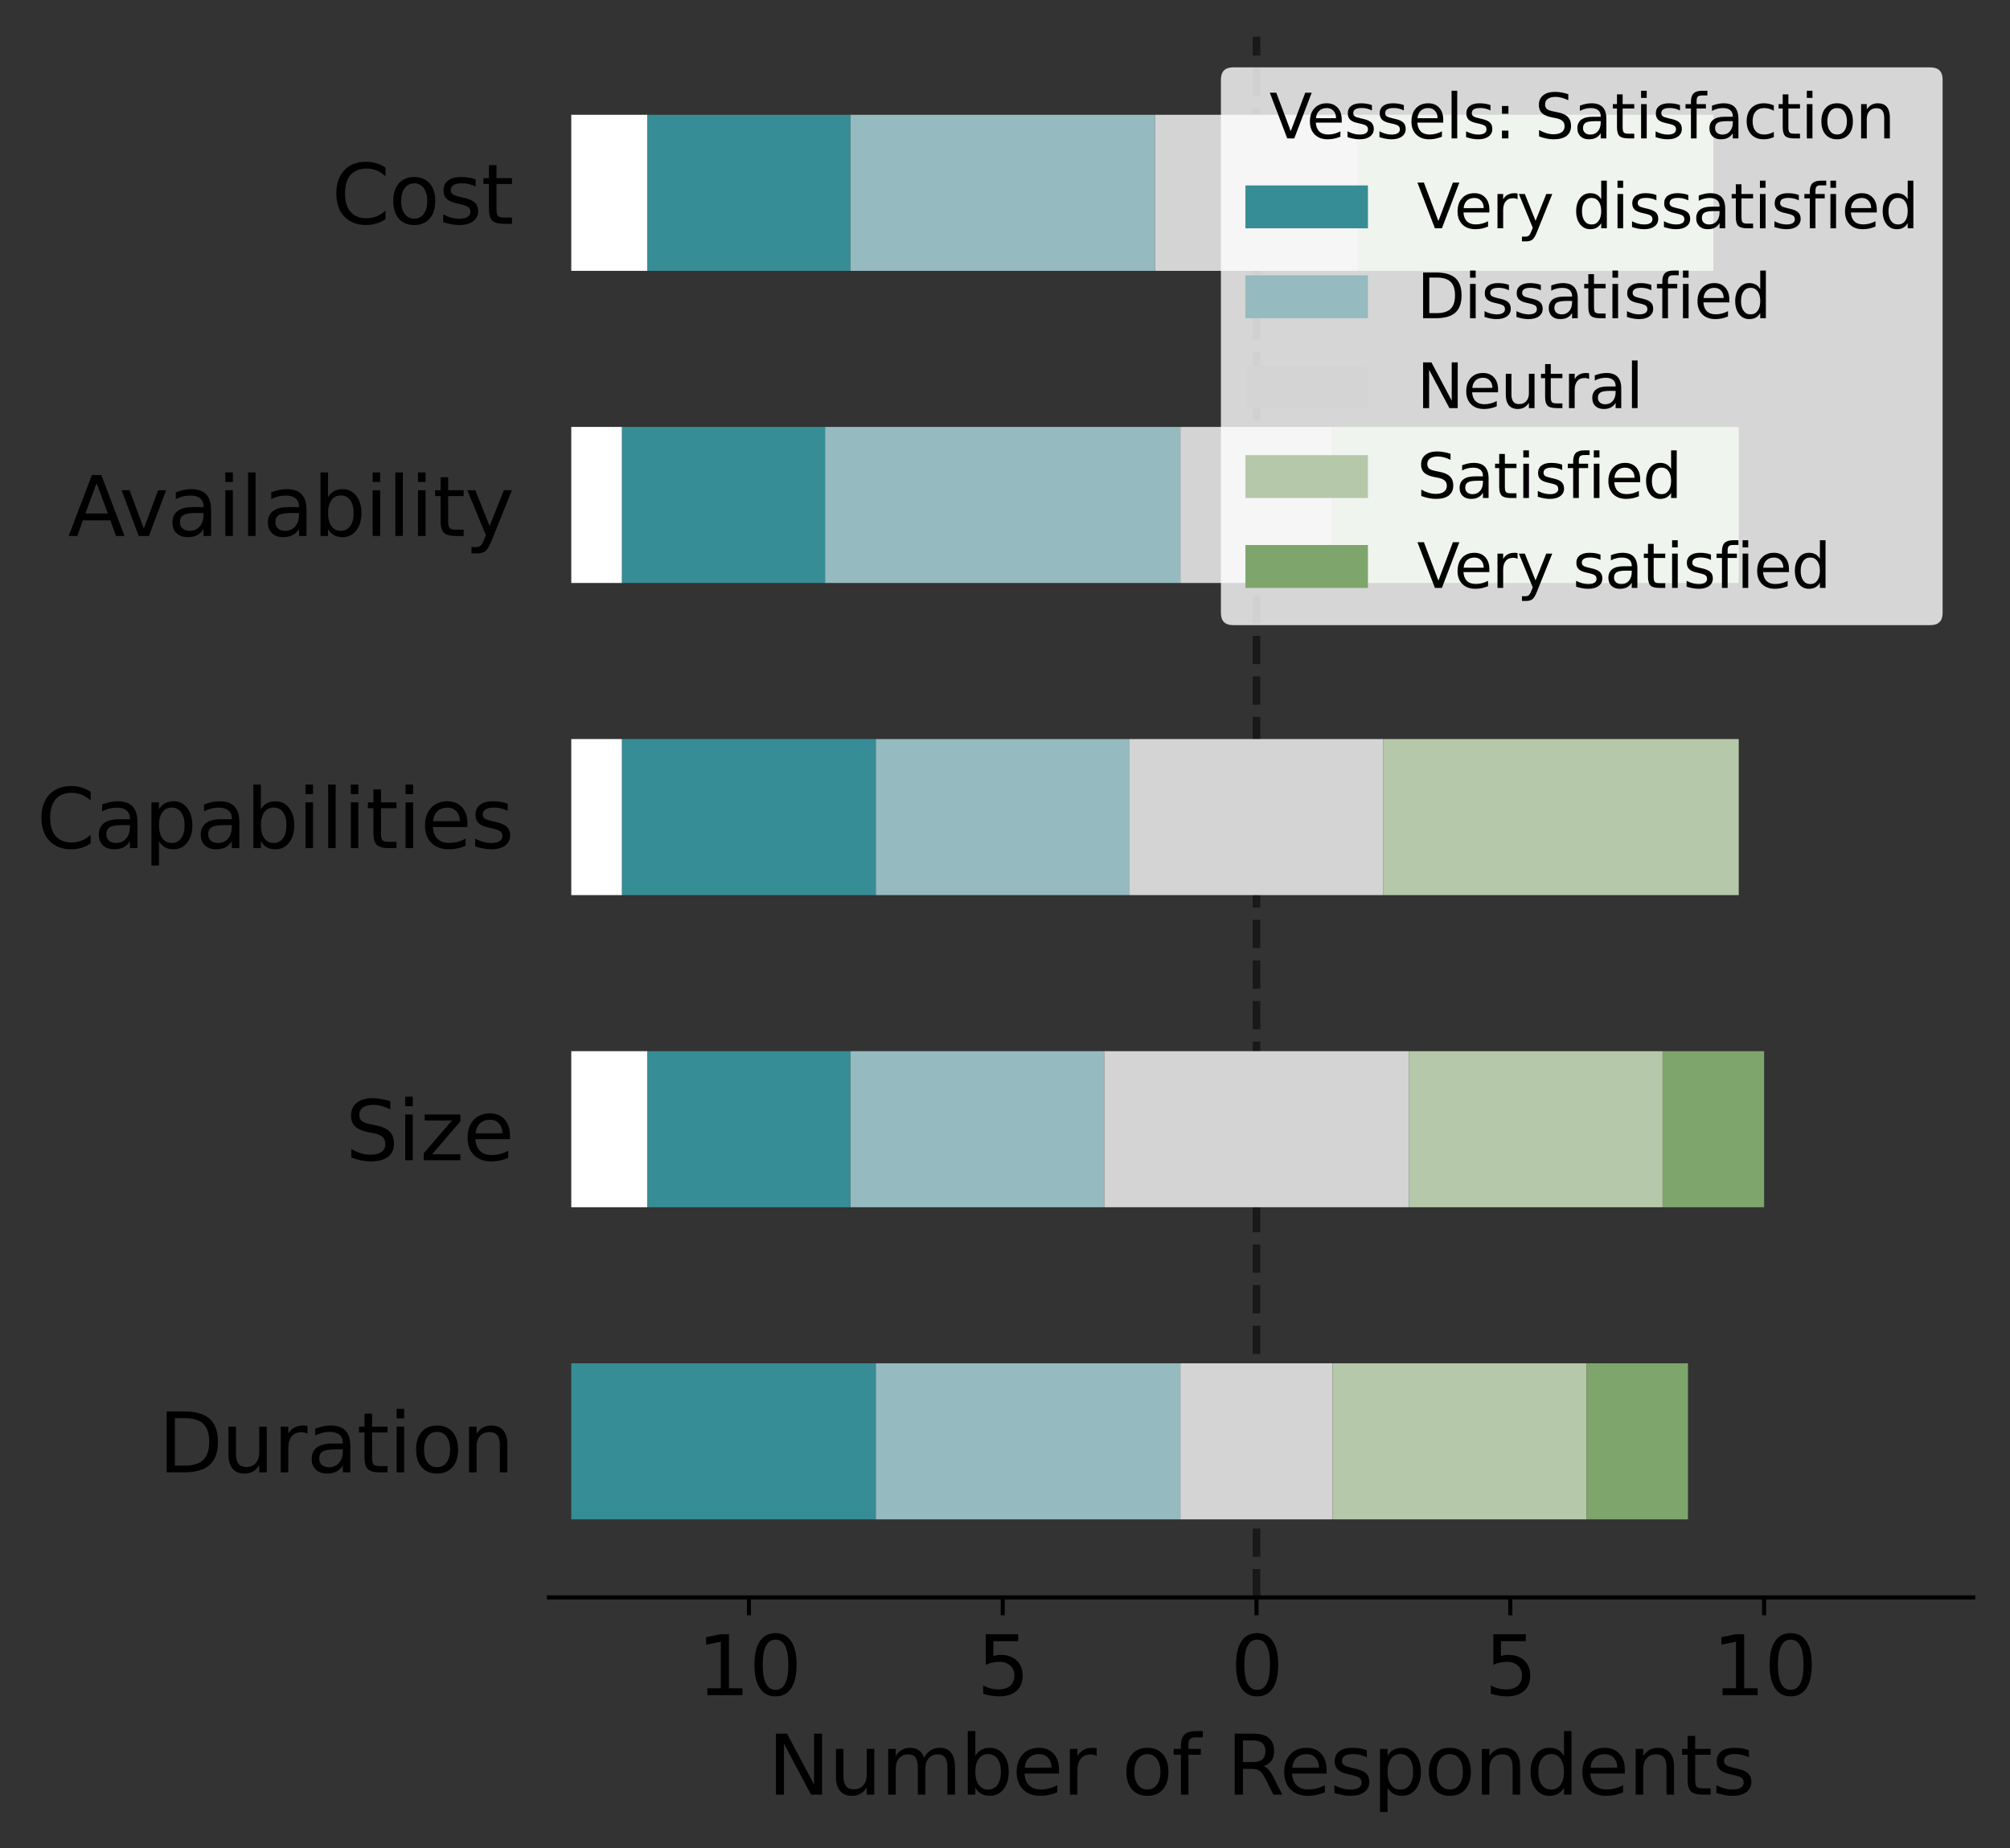 <?xml version="1.0" encoding="utf-8" standalone="no"?>
<!DOCTYPE svg PUBLIC "-//W3C//DTD SVG 1.1//EN"
  "http://www.w3.org/Graphics/SVG/1.1/DTD/svg11.dtd">
<svg xmlns:xlink="http://www.w3.org/1999/xlink" width="393.73pt" height="362.145pt" viewBox="0 0 393.73 362.145" xmlns="http://www.w3.org/2000/svg" version="1.1">
 <rect x="0" y="0" width="393.73" height="362.145" fill="#333333" stroke="none"/>
 <defs>
  <style type="text/css">*{stroke-linejoin: round; stroke-linecap: butt}</style>
 </defs>
 <g id="figure_1">
  <g id="patch_1">
   <path d="M 0 362.145 
L 393.73 362.145 
L 393.73 0 
L 0 0 
L 0 362.145 
z
" style="fill: none"/>
  </g>
  <g id="axes_1">
   <g id="patch_2">
    <path d="M 107.53 312.975 
L 386.53 312.975 
L 386.53 7.2 
L 107.53 7.2 
L 107.53 312.975 
z
" style="fill: none"/>
   </g>
   <g id="line2d_1">
    <path d="M 246.135 312.975 
L 246.135 7.2 
" clip-path="url(#p895d4860a1)" style="fill: none; stroke-dasharray: 5.55,2.4; stroke-dashoffset: 0; stroke: #000000; stroke-opacity: 0.5; stroke-width: 1.5"/>
   </g>
   <g id="patch_3">
    <path d="M 111.905 297.686 
L 111.905 297.686 
L 111.905 267.109 
L 111.905 267.109 
z
" clip-path="url(#p895d4860a1)" style="fill: #ffffff"/>
   </g>
   <g id="patch_4">
    <path d="M 111.905 236.531 
L 126.819 236.531 
L 126.819 205.954 
L 111.905 205.954 
z
" clip-path="url(#p895d4860a1)" style="fill: #ffffff"/>
   </g>
   <g id="patch_5">
    <path d="M 111.905 175.376 
L 121.848 175.376 
L 121.848 144.799 
L 111.905 144.799 
z
" clip-path="url(#p895d4860a1)" style="fill: #ffffff"/>
   </g>
   <g id="patch_6">
    <path d="M 111.905 114.221 
L 121.848 114.221 
L 121.848 83.644 
L 111.905 83.644 
z
" clip-path="url(#p895d4860a1)" style="fill: #ffffff"/>
   </g>
   <g id="patch_7">
    <path d="M 111.905 53.066 
L 126.819 53.066 
L 126.819 22.489 
L 111.905 22.489 
z
" clip-path="url(#p895d4860a1)" style="fill: #ffffff"/>
   </g>
   <g id="patch_8">
    <path d="M 111.905 297.686 
L 171.563 297.686 
L 171.563 267.109 
L 111.905 267.109 
z
" clip-path="url(#p895d4860a1)" style="fill: #368d95"/>
   </g>
   <g id="patch_9">
    <path d="M 126.819 236.531 
L 166.591 236.531 
L 166.591 205.954 
L 126.819 205.954 
z
" clip-path="url(#p895d4860a1)" style="fill: #368d95"/>
   </g>
   <g id="patch_10">
    <path d="M 121.848 175.376 
L 171.563 175.376 
L 171.563 144.799 
L 121.848 144.799 
z
" clip-path="url(#p895d4860a1)" style="fill: #368d95"/>
   </g>
   <g id="patch_11">
    <path d="M 121.848 114.221 
L 161.62 114.221 
L 161.62 83.644 
L 121.848 83.644 
z
" clip-path="url(#p895d4860a1)" style="fill: #368d95"/>
   </g>
   <g id="patch_12">
    <path d="M 126.819 53.066 
L 166.591 53.066 
L 166.591 22.489 
L 126.819 22.489 
z
" clip-path="url(#p895d4860a1)" style="fill: #368d95"/>
   </g>
   <g id="patch_13">
    <path d="M 171.563 297.686 
L 231.221 297.686 
L 231.221 267.109 
L 171.563 267.109 
z
" clip-path="url(#p895d4860a1)" style="fill: #95babf"/>
   </g>
   <g id="patch_14">
    <path d="M 166.591 236.531 
L 216.306 236.531 
L 216.306 205.954 
L 166.591 205.954 
z
" clip-path="url(#p895d4860a1)" style="fill: #95babf"/>
   </g>
   <g id="patch_15">
    <path d="M 171.563 175.376 
L 221.278 175.376 
L 221.278 144.799 
L 171.563 144.799 
z
" clip-path="url(#p895d4860a1)" style="fill: #95babf"/>
   </g>
   <g id="patch_16">
    <path d="M 161.62 114.221 
L 231.221 114.221 
L 231.221 83.644 
L 161.62 83.644 
z
" clip-path="url(#p895d4860a1)" style="fill: #95babf"/>
   </g>
   <g id="patch_17">
    <path d="M 166.591 53.066 
L 226.249 53.066 
L 226.249 22.489 
L 166.591 22.489 
z
" clip-path="url(#p895d4860a1)" style="fill: #95babf"/>
   </g>
   <g id="patch_18">
    <path d="M 231.221 297.686 
L 261.05 297.686 
L 261.05 267.109 
L 231.221 267.109 
z
" clip-path="url(#p895d4860a1)" style="fill: #d4d4d4"/>
   </g>
   <g id="patch_19">
    <path d="M 216.306 236.531 
L 275.964 236.531 
L 275.964 205.954 
L 216.306 205.954 
z
" clip-path="url(#p895d4860a1)" style="fill: #d4d4d4"/>
   </g>
   <g id="patch_20">
    <path d="M 221.278 175.376 
L 270.993 175.376 
L 270.993 144.799 
L 221.278 144.799 
z
" clip-path="url(#p895d4860a1)" style="fill: #d4d4d4"/>
   </g>
   <g id="patch_21">
    <path d="M 231.221 114.221 
L 261.05 114.221 
L 261.05 83.644 
L 231.221 83.644 
z
" clip-path="url(#p895d4860a1)" style="fill: #d4d4d4"/>
   </g>
   <g id="patch_22">
    <path d="M 226.249 53.066 
L 266.021 53.066 
L 266.021 22.489 
L 226.249 22.489 
z
" clip-path="url(#p895d4860a1)" style="fill: #d4d4d4"/>
   </g>
   <g id="patch_23">
    <path d="M 261.05 297.686 
L 310.764 297.686 
L 310.764 267.109 
L 261.05 267.109 
z
" clip-path="url(#p895d4860a1)" style="fill: #b6c8aa"/>
   </g>
   <g id="patch_24">
    <path d="M 275.964 236.531 
L 325.679 236.531 
L 325.679 205.954 
L 275.964 205.954 
z
" clip-path="url(#p895d4860a1)" style="fill: #b6c8aa"/>
   </g>
   <g id="patch_25">
    <path d="M 270.993 175.376 
L 340.593 175.376 
L 340.593 144.799 
L 270.993 144.799 
z
" clip-path="url(#p895d4860a1)" style="fill: #b6c8aa"/>
   </g>
   <g id="patch_26">
    <path d="M 261.05 114.221 
L 340.593 114.221 
L 340.593 83.644 
L 261.05 83.644 
z
" clip-path="url(#p895d4860a1)" style="fill: #b6c8aa"/>
   </g>
   <g id="patch_27">
    <path d="M 266.021 53.066 
L 335.622 53.066 
L 335.622 22.489 
L 266.021 22.489 
z
" clip-path="url(#p895d4860a1)" style="fill: #b6c8aa"/>
   </g>
   <g id="patch_28">
    <path d="M 310.764 297.686 
L 330.65 297.686 
L 330.65 267.109 
L 310.764 267.109 
z
" clip-path="url(#p895d4860a1)" style="fill: #7ea56b"/>
   </g>
   <g id="patch_29">
    <path d="M 325.679 236.531 
L 345.565 236.531 
L 345.565 205.954 
L 325.679 205.954 
z
" clip-path="url(#p895d4860a1)" style="fill: #7ea56b"/>
   </g>
   <g id="patch_30">
    <path d="M 111.905 175.376 
L 111.905 175.376 
L 111.905 144.799 
L 111.905 144.799 
z
" clip-path="url(#p895d4860a1)" style="fill: #7ea56b"/>
   </g>
   <g id="patch_31">
    <path d="M 111.905 114.221 
L 111.905 114.221 
L 111.905 83.644 
L 111.905 83.644 
z
" clip-path="url(#p895d4860a1)" style="fill: #7ea56b"/>
   </g>
   <g id="patch_32">
    <path d="M 111.905 53.066 
L 111.905 53.066 
L 111.905 22.489 
L 111.905 22.489 
z
" clip-path="url(#p895d4860a1)" style="fill: #7ea56b"/>
   </g>
   <g id="matplotlib.axis_1">
    <g id="xtick_1">
     <g id="line2d_2">
      <defs>
       <path id="m77676bca50" d="M 0 0 
L 0 3.5 
" style="stroke: #000000; stroke-width: 0.8"/>
      </defs>
      <g>
       <use xlink:href="#m77676bca50" x="246.135" y="312.975" style="stroke: #000000; stroke-width: 0.8"/>
      </g>
     </g>
     <g id="text_1">
      <!-- 0 -->
      <g transform="translate(241.045 332.132)scale(0.16 -0.16)">
       <defs>
        <path id="DejaVuSans-30" d="M 2034 4250 
Q 1547 4250 1301 3770 
Q 1056 3291 1056 2328 
Q 1056 1369 1301 889 
Q 1547 409 2034 409 
Q 2525 409 2770 889 
Q 3016 1369 3016 2328 
Q 3016 3291 2770 3770 
Q 2525 4250 2034 4250 
z
M 2034 4750 
Q 2819 4750 3233 4129 
Q 3647 3509 3647 2328 
Q 3647 1150 3233 529 
Q 2819 -91 2034 -91 
Q 1250 -91 836 529 
Q 422 1150 422 2328 
Q 422 3509 836 4129 
Q 1250 4750 2034 4750 
z
" transform="scale(0.016)"/>
       </defs>
       <use xlink:href="#DejaVuSans-30"/>
      </g>
     </g>
    </g>
    <g id="xtick_2">
     <g id="line2d_3">
      <g>
       <use xlink:href="#m77676bca50" x="196.42" y="312.975" style="stroke: #000000; stroke-width: 0.8"/>
      </g>
     </g>
     <g id="text_2">
      <!-- 5 -->
      <g transform="translate(191.33 332.132)scale(0.16 -0.16)">
       <defs>
        <path id="DejaVuSans-35" d="M 691 4666 
L 3169 4666 
L 3169 4134 
L 1269 4134 
L 1269 2991 
Q 1406 3038 1543 3061 
Q 1681 3084 1819 3084 
Q 2600 3084 3056 2656 
Q 3513 2228 3513 1497 
Q 3513 744 3044 326 
Q 2575 -91 1722 -91 
Q 1428 -91 1123 -41 
Q 819 9 494 109 
L 494 744 
Q 775 591 1075 516 
Q 1375 441 1709 441 
Q 2250 441 2565 725 
Q 2881 1009 2881 1497 
Q 2881 1984 2565 2268 
Q 2250 2553 1709 2553 
Q 1456 2553 1204 2497 
Q 953 2441 691 2322 
L 691 4666 
z
" transform="scale(0.016)"/>
       </defs>
       <use xlink:href="#DejaVuSans-35"/>
      </g>
     </g>
    </g>
    <g id="xtick_3">
     <g id="line2d_4">
      <g>
       <use xlink:href="#m77676bca50" x="146.705" y="312.975" style="stroke: #000000; stroke-width: 0.8"/>
      </g>
     </g>
     <g id="text_3">
      <!-- 10 -->
      <g transform="translate(136.525 332.132)scale(0.16 -0.16)">
       <defs>
        <path id="DejaVuSans-31" d="M 794 531 
L 1825 531 
L 1825 4091 
L 703 3866 
L 703 4441 
L 1819 4666 
L 2450 4666 
L 2450 531 
L 3481 531 
L 3481 0 
L 794 0 
L 794 531 
z
" transform="scale(0.016)"/>
       </defs>
       <use xlink:href="#DejaVuSans-31"/>
       <use xlink:href="#DejaVuSans-30" x="63.623"/>
      </g>
     </g>
    </g>
    <g id="xtick_4">
     <g id="line2d_5">
      <g>
       <use xlink:href="#m77676bca50" x="295.85" y="312.975" style="stroke: #000000; stroke-width: 0.8"/>
      </g>
     </g>
     <g id="text_4">
      <!-- 5 -->
      <g transform="translate(290.76 332.132)scale(0.16 -0.16)">
       <use xlink:href="#DejaVuSans-35"/>
      </g>
     </g>
    </g>
    <g id="xtick_5">
     <g id="line2d_6">
      <g>
       <use xlink:href="#m77676bca50" x="345.565" y="312.975" style="stroke: #000000; stroke-width: 0.8"/>
      </g>
     </g>
     <g id="text_5">
      <!-- 10 -->
      <g transform="translate(335.385 332.132)scale(0.16 -0.16)">
       <use xlink:href="#DejaVuSans-31"/>
       <use xlink:href="#DejaVuSans-30" x="63.623"/>
      </g>
     </g>
    </g>
    <g id="text_6">
     <!-- Number of Respondents -->
     <g transform="translate(150.389 351.618)scale(0.16 -0.16)">
      <defs>
       <path id="DejaVuSans-4e" d="M 628 4666 
L 1478 4666 
L 3547 763 
L 3547 4666 
L 4159 4666 
L 4159 0 
L 3309 0 
L 1241 3903 
L 1241 0 
L 628 0 
L 628 4666 
z
" transform="scale(0.016)"/>
       <path id="DejaVuSans-75" d="M 544 1381 
L 544 3500 
L 1119 3500 
L 1119 1403 
Q 1119 906 1312 657 
Q 1506 409 1894 409 
Q 2359 409 2629 706 
Q 2900 1003 2900 1516 
L 2900 3500 
L 3475 3500 
L 3475 0 
L 2900 0 
L 2900 538 
Q 2691 219 2414 64 
Q 2138 -91 1772 -91 
Q 1169 -91 856 284 
Q 544 659 544 1381 
z
M 1991 3584 
L 1991 3584 
z
" transform="scale(0.016)"/>
       <path id="DejaVuSans-6d" d="M 3328 2828 
Q 3544 3216 3844 3400 
Q 4144 3584 4550 3584 
Q 5097 3584 5394 3201 
Q 5691 2819 5691 2113 
L 5691 0 
L 5113 0 
L 5113 2094 
Q 5113 2597 4934 2840 
Q 4756 3084 4391 3084 
Q 3944 3084 3684 2787 
Q 3425 2491 3425 1978 
L 3425 0 
L 2847 0 
L 2847 2094 
Q 2847 2600 2669 2842 
Q 2491 3084 2119 3084 
Q 1678 3084 1418 2786 
Q 1159 2488 1159 1978 
L 1159 0 
L 581 0 
L 581 3500 
L 1159 3500 
L 1159 2956 
Q 1356 3278 1631 3431 
Q 1906 3584 2284 3584 
Q 2666 3584 2933 3390 
Q 3200 3197 3328 2828 
z
" transform="scale(0.016)"/>
       <path id="DejaVuSans-62" d="M 3116 1747 
Q 3116 2381 2855 2742 
Q 2594 3103 2138 3103 
Q 1681 3103 1420 2742 
Q 1159 2381 1159 1747 
Q 1159 1113 1420 752 
Q 1681 391 2138 391 
Q 2594 391 2855 752 
Q 3116 1113 3116 1747 
z
M 1159 2969 
Q 1341 3281 1617 3432 
Q 1894 3584 2278 3584 
Q 2916 3584 3314 3078 
Q 3713 2572 3713 1747 
Q 3713 922 3314 415 
Q 2916 -91 2278 -91 
Q 1894 -91 1617 61 
Q 1341 213 1159 525 
L 1159 0 
L 581 0 
L 581 4863 
L 1159 4863 
L 1159 2969 
z
" transform="scale(0.016)"/>
       <path id="DejaVuSans-65" d="M 3597 1894 
L 3597 1613 
L 953 1613 
Q 991 1019 1311 708 
Q 1631 397 2203 397 
Q 2534 397 2845 478 
Q 3156 559 3463 722 
L 3463 178 
Q 3153 47 2828 -22 
Q 2503 -91 2169 -91 
Q 1331 -91 842 396 
Q 353 884 353 1716 
Q 353 2575 817 3079 
Q 1281 3584 2069 3584 
Q 2775 3584 3186 3129 
Q 3597 2675 3597 1894 
z
M 3022 2063 
Q 3016 2534 2758 2815 
Q 2500 3097 2075 3097 
Q 1594 3097 1305 2825 
Q 1016 2553 972 2059 
L 3022 2063 
z
" transform="scale(0.016)"/>
       <path id="DejaVuSans-72" d="M 2631 2963 
Q 2534 3019 2420 3045 
Q 2306 3072 2169 3072 
Q 1681 3072 1420 2755 
Q 1159 2438 1159 1844 
L 1159 0 
L 581 0 
L 581 3500 
L 1159 3500 
L 1159 2956 
Q 1341 3275 1631 3429 
Q 1922 3584 2338 3584 
Q 2397 3584 2469 3576 
Q 2541 3569 2628 3553 
L 2631 2963 
z
" transform="scale(0.016)"/>
       <path id="DejaVuSans-20" transform="scale(0.016)"/>
       <path id="DejaVuSans-6f" d="M 1959 3097 
Q 1497 3097 1228 2736 
Q 959 2375 959 1747 
Q 959 1119 1226 758 
Q 1494 397 1959 397 
Q 2419 397 2687 759 
Q 2956 1122 2956 1747 
Q 2956 2369 2687 2733 
Q 2419 3097 1959 3097 
z
M 1959 3584 
Q 2709 3584 3137 3096 
Q 3566 2609 3566 1747 
Q 3566 888 3137 398 
Q 2709 -91 1959 -91 
Q 1206 -91 779 398 
Q 353 888 353 1747 
Q 353 2609 779 3096 
Q 1206 3584 1959 3584 
z
" transform="scale(0.016)"/>
       <path id="DejaVuSans-66" d="M 2375 4863 
L 2375 4384 
L 1825 4384 
Q 1516 4384 1395 4259 
Q 1275 4134 1275 3809 
L 1275 3500 
L 2222 3500 
L 2222 3053 
L 1275 3053 
L 1275 0 
L 697 0 
L 697 3053 
L 147 3053 
L 147 3500 
L 697 3500 
L 697 3744 
Q 697 4328 969 4595 
Q 1241 4863 1831 4863 
L 2375 4863 
z
" transform="scale(0.016)"/>
       <path id="DejaVuSans-52" d="M 2841 2188 
Q 3044 2119 3236 1894 
Q 3428 1669 3622 1275 
L 4263 0 
L 3584 0 
L 2988 1197 
Q 2756 1666 2539 1819 
Q 2322 1972 1947 1972 
L 1259 1972 
L 1259 0 
L 628 0 
L 628 4666 
L 2053 4666 
Q 2853 4666 3247 4331 
Q 3641 3997 3641 3322 
Q 3641 2881 3436 2590 
Q 3231 2300 2841 2188 
z
M 1259 4147 
L 1259 2491 
L 2053 2491 
Q 2509 2491 2742 2702 
Q 2975 2913 2975 3322 
Q 2975 3731 2742 3939 
Q 2509 4147 2053 4147 
L 1259 4147 
z
" transform="scale(0.016)"/>
       <path id="DejaVuSans-73" d="M 2834 3397 
L 2834 2853 
Q 2591 2978 2328 3040 
Q 2066 3103 1784 3103 
Q 1356 3103 1142 2972 
Q 928 2841 928 2578 
Q 928 2378 1081 2264 
Q 1234 2150 1697 2047 
L 1894 2003 
Q 2506 1872 2764 1633 
Q 3022 1394 3022 966 
Q 3022 478 2636 193 
Q 2250 -91 1575 -91 
Q 1294 -91 989 -36 
Q 684 19 347 128 
L 347 722 
Q 666 556 975 473 
Q 1284 391 1588 391 
Q 1994 391 2212 530 
Q 2431 669 2431 922 
Q 2431 1156 2273 1281 
Q 2116 1406 1581 1522 
L 1381 1569 
Q 847 1681 609 1914 
Q 372 2147 372 2553 
Q 372 3047 722 3315 
Q 1072 3584 1716 3584 
Q 2034 3584 2315 3537 
Q 2597 3491 2834 3397 
z
" transform="scale(0.016)"/>
       <path id="DejaVuSans-70" d="M 1159 525 
L 1159 -1331 
L 581 -1331 
L 581 3500 
L 1159 3500 
L 1159 2969 
Q 1341 3281 1617 3432 
Q 1894 3584 2278 3584 
Q 2916 3584 3314 3078 
Q 3713 2572 3713 1747 
Q 3713 922 3314 415 
Q 2916 -91 2278 -91 
Q 1894 -91 1617 61 
Q 1341 213 1159 525 
z
M 3116 1747 
Q 3116 2381 2855 2742 
Q 2594 3103 2138 3103 
Q 1681 3103 1420 2742 
Q 1159 2381 1159 1747 
Q 1159 1113 1420 752 
Q 1681 391 2138 391 
Q 2594 391 2855 752 
Q 3116 1113 3116 1747 
z
" transform="scale(0.016)"/>
       <path id="DejaVuSans-6e" d="M 3513 2113 
L 3513 0 
L 2938 0 
L 2938 2094 
Q 2938 2591 2744 2837 
Q 2550 3084 2163 3084 
Q 1697 3084 1428 2787 
Q 1159 2491 1159 1978 
L 1159 0 
L 581 0 
L 581 3500 
L 1159 3500 
L 1159 2956 
Q 1366 3272 1645 3428 
Q 1925 3584 2291 3584 
Q 2894 3584 3203 3211 
Q 3513 2838 3513 2113 
z
" transform="scale(0.016)"/>
       <path id="DejaVuSans-64" d="M 2906 2969 
L 2906 4863 
L 3481 4863 
L 3481 0 
L 2906 0 
L 2906 525 
Q 2725 213 2448 61 
Q 2172 -91 1784 -91 
Q 1150 -91 751 415 
Q 353 922 353 1747 
Q 353 2572 751 3078 
Q 1150 3584 1784 3584 
Q 2172 3584 2448 3432 
Q 2725 3281 2906 2969 
z
M 947 1747 
Q 947 1113 1208 752 
Q 1469 391 1925 391 
Q 2381 391 2643 752 
Q 2906 1113 2906 1747 
Q 2906 2381 2643 2742 
Q 2381 3103 1925 3103 
Q 1469 3103 1208 2742 
Q 947 2381 947 1747 
z
" transform="scale(0.016)"/>
       <path id="DejaVuSans-74" d="M 1172 4494 
L 1172 3500 
L 2356 3500 
L 2356 3053 
L 1172 3053 
L 1172 1153 
Q 1172 725 1289 603 
Q 1406 481 1766 481 
L 2356 481 
L 2356 0 
L 1766 0 
Q 1100 0 847 248 
Q 594 497 594 1153 
L 594 3053 
L 172 3053 
L 172 3500 
L 594 3500 
L 594 4494 
L 1172 4494 
z
" transform="scale(0.016)"/>
      </defs>
      <use xlink:href="#DejaVuSans-4e"/>
      <use xlink:href="#DejaVuSans-75" x="74.805"/>
      <use xlink:href="#DejaVuSans-6d" x="138.184"/>
      <use xlink:href="#DejaVuSans-62" x="235.596"/>
      <use xlink:href="#DejaVuSans-65" x="299.072"/>
      <use xlink:href="#DejaVuSans-72" x="360.596"/>
      <use xlink:href="#DejaVuSans-20" x="401.709"/>
      <use xlink:href="#DejaVuSans-6f" x="433.496"/>
      <use xlink:href="#DejaVuSans-66" x="494.678"/>
      <use xlink:href="#DejaVuSans-20" x="529.883"/>
      <use xlink:href="#DejaVuSans-52" x="561.67"/>
      <use xlink:href="#DejaVuSans-65" x="626.652"/>
      <use xlink:href="#DejaVuSans-73" x="688.176"/>
      <use xlink:href="#DejaVuSans-70" x="740.275"/>
      <use xlink:href="#DejaVuSans-6f" x="803.752"/>
      <use xlink:href="#DejaVuSans-6e" x="864.934"/>
      <use xlink:href="#DejaVuSans-64" x="928.312"/>
      <use xlink:href="#DejaVuSans-65" x="991.789"/>
      <use xlink:href="#DejaVuSans-6e" x="1053.312"/>
      <use xlink:href="#DejaVuSans-74" x="1116.691"/>
      <use xlink:href="#DejaVuSans-73" x="1155.9"/>
     </g>
    </g>
   </g>
   <g id="matplotlib.axis_2">
    <g id="ytick_1">
     <g id="text_7">
      <!-- Duration -->
      <g transform="translate(31.04 288.476)scale(0.16 -0.16)">
       <defs>
        <path id="DejaVuSans-44" d="M 1259 4147 
L 1259 519 
L 2022 519 
Q 2988 519 3436 956 
Q 3884 1394 3884 2338 
Q 3884 3275 3436 3711 
Q 2988 4147 2022 4147 
L 1259 4147 
z
M 628 4666 
L 1925 4666 
Q 3281 4666 3915 4102 
Q 4550 3538 4550 2338 
Q 4550 1131 3912 565 
Q 3275 0 1925 0 
L 628 0 
L 628 4666 
z
" transform="scale(0.016)"/>
        <path id="DejaVuSans-61" d="M 2194 1759 
Q 1497 1759 1228 1600 
Q 959 1441 959 1056 
Q 959 750 1161 570 
Q 1363 391 1709 391 
Q 2188 391 2477 730 
Q 2766 1069 2766 1631 
L 2766 1759 
L 2194 1759 
z
M 3341 1997 
L 3341 0 
L 2766 0 
L 2766 531 
Q 2569 213 2275 61 
Q 1981 -91 1556 -91 
Q 1019 -91 701 211 
Q 384 513 384 1019 
Q 384 1609 779 1909 
Q 1175 2209 1959 2209 
L 2766 2209 
L 2766 2266 
Q 2766 2663 2505 2880 
Q 2244 3097 1772 3097 
Q 1472 3097 1187 3025 
Q 903 2953 641 2809 
L 641 3341 
Q 956 3463 1253 3523 
Q 1550 3584 1831 3584 
Q 2591 3584 2966 3190 
Q 3341 2797 3341 1997 
z
" transform="scale(0.016)"/>
        <path id="DejaVuSans-69" d="M 603 3500 
L 1178 3500 
L 1178 0 
L 603 0 
L 603 3500 
z
M 603 4863 
L 1178 4863 
L 1178 4134 
L 603 4134 
L 603 4863 
z
" transform="scale(0.016)"/>
       </defs>
       <use xlink:href="#DejaVuSans-44"/>
       <use xlink:href="#DejaVuSans-75" x="77.002"/>
       <use xlink:href="#DejaVuSans-72" x="140.381"/>
       <use xlink:href="#DejaVuSans-61" x="181.494"/>
       <use xlink:href="#DejaVuSans-74" x="242.773"/>
       <use xlink:href="#DejaVuSans-69" x="281.982"/>
       <use xlink:href="#DejaVuSans-6f" x="309.766"/>
       <use xlink:href="#DejaVuSans-6e" x="370.947"/>
      </g>
     </g>
    </g>
    <g id="ytick_2">
     <g id="text_8">
      <!-- Size -->
      <g transform="translate(67.685 227.321)scale(0.16 -0.16)">
       <defs>
        <path id="DejaVuSans-53" d="M 3425 4513 
L 3425 3897 
Q 3066 4069 2747 4153 
Q 2428 4238 2131 4238 
Q 1616 4238 1336 4038 
Q 1056 3838 1056 3469 
Q 1056 3159 1242 3001 
Q 1428 2844 1947 2747 
L 2328 2669 
Q 3034 2534 3370 2195 
Q 3706 1856 3706 1288 
Q 3706 609 3251 259 
Q 2797 -91 1919 -91 
Q 1588 -91 1214 -16 
Q 841 59 441 206 
L 441 856 
Q 825 641 1194 531 
Q 1563 422 1919 422 
Q 2459 422 2753 634 
Q 3047 847 3047 1241 
Q 3047 1584 2836 1778 
Q 2625 1972 2144 2069 
L 1759 2144 
Q 1053 2284 737 2584 
Q 422 2884 422 3419 
Q 422 4038 858 4394 
Q 1294 4750 2059 4750 
Q 2388 4750 2728 4690 
Q 3069 4631 3425 4513 
z
" transform="scale(0.016)"/>
        <path id="DejaVuSans-7a" d="M 353 3500 
L 3084 3500 
L 3084 2975 
L 922 459 
L 3084 459 
L 3084 0 
L 275 0 
L 275 525 
L 2438 3041 
L 353 3041 
L 353 3500 
z
" transform="scale(0.016)"/>
       </defs>
       <use xlink:href="#DejaVuSans-53"/>
       <use xlink:href="#DejaVuSans-69" x="63.477"/>
       <use xlink:href="#DejaVuSans-7a" x="91.26"/>
       <use xlink:href="#DejaVuSans-65" x="143.75"/>
      </g>
     </g>
    </g>
    <g id="ytick_3">
     <g id="text_9">
      <!-- Capabilities -->
      <g transform="translate(7.2 166.166)scale(0.16 -0.16)">
       <defs>
        <path id="DejaVuSans-43" d="M 4122 4306 
L 4122 3641 
Q 3803 3938 3442 4084 
Q 3081 4231 2675 4231 
Q 1875 4231 1450 3742 
Q 1025 3253 1025 2328 
Q 1025 1406 1450 917 
Q 1875 428 2675 428 
Q 3081 428 3442 575 
Q 3803 722 4122 1019 
L 4122 359 
Q 3791 134 3420 21 
Q 3050 -91 2638 -91 
Q 1578 -91 968 557 
Q 359 1206 359 2328 
Q 359 3453 968 4101 
Q 1578 4750 2638 4750 
Q 3056 4750 3426 4639 
Q 3797 4528 4122 4306 
z
" transform="scale(0.016)"/>
        <path id="DejaVuSans-6c" d="M 603 4863 
L 1178 4863 
L 1178 0 
L 603 0 
L 603 4863 
z
" transform="scale(0.016)"/>
       </defs>
       <use xlink:href="#DejaVuSans-43"/>
       <use xlink:href="#DejaVuSans-61" x="69.824"/>
       <use xlink:href="#DejaVuSans-70" x="131.104"/>
       <use xlink:href="#DejaVuSans-61" x="194.58"/>
       <use xlink:href="#DejaVuSans-62" x="255.859"/>
       <use xlink:href="#DejaVuSans-69" x="319.336"/>
       <use xlink:href="#DejaVuSans-6c" x="347.119"/>
       <use xlink:href="#DejaVuSans-69" x="374.902"/>
       <use xlink:href="#DejaVuSans-74" x="402.686"/>
       <use xlink:href="#DejaVuSans-69" x="441.895"/>
       <use xlink:href="#DejaVuSans-65" x="469.678"/>
       <use xlink:href="#DejaVuSans-73" x="531.201"/>
      </g>
     </g>
    </g>
    <g id="ytick_4">
     <g id="text_10">
      <!-- Availability -->
      <g transform="translate(13.32 105.011)scale(0.16 -0.16)">
       <defs>
        <path id="DejaVuSans-41" d="M 2188 4044 
L 1331 1722 
L 3047 1722 
L 2188 4044 
z
M 1831 4666 
L 2547 4666 
L 4325 0 
L 3669 0 
L 3244 1197 
L 1141 1197 
L 716 0 
L 50 0 
L 1831 4666 
z
" transform="scale(0.016)"/>
        <path id="DejaVuSans-76" d="M 191 3500 
L 800 3500 
L 1894 563 
L 2988 3500 
L 3597 3500 
L 2284 0 
L 1503 0 
L 191 3500 
z
" transform="scale(0.016)"/>
        <path id="DejaVuSans-79" d="M 2059 -325 
Q 1816 -950 1584 -1140 
Q 1353 -1331 966 -1331 
L 506 -1331 
L 506 -850 
L 844 -850 
Q 1081 -850 1212 -737 
Q 1344 -625 1503 -206 
L 1606 56 
L 191 3500 
L 800 3500 
L 1894 763 
L 2988 3500 
L 3597 3500 
L 2059 -325 
z
" transform="scale(0.016)"/>
       </defs>
       <use xlink:href="#DejaVuSans-41"/>
       <use xlink:href="#DejaVuSans-76" x="62.533"/>
       <use xlink:href="#DejaVuSans-61" x="121.713"/>
       <use xlink:href="#DejaVuSans-69" x="182.992"/>
       <use xlink:href="#DejaVuSans-6c" x="210.775"/>
       <use xlink:href="#DejaVuSans-61" x="238.559"/>
       <use xlink:href="#DejaVuSans-62" x="299.838"/>
       <use xlink:href="#DejaVuSans-69" x="363.314"/>
       <use xlink:href="#DejaVuSans-6c" x="391.098"/>
       <use xlink:href="#DejaVuSans-69" x="418.881"/>
       <use xlink:href="#DejaVuSans-74" x="446.664"/>
       <use xlink:href="#DejaVuSans-79" x="485.873"/>
      </g>
     </g>
    </g>
    <g id="ytick_5">
     <g id="text_11">
      <!-- Cost -->
      <g transform="translate(64.96 43.856)scale(0.16 -0.16)">
       <use xlink:href="#DejaVuSans-43"/>
       <use xlink:href="#DejaVuSans-6f" x="69.824"/>
       <use xlink:href="#DejaVuSans-73" x="131.006"/>
       <use xlink:href="#DejaVuSans-74" x="183.105"/>
      </g>
     </g>
    </g>
   </g>
   <g id="patch_33">
    <path d="M 107.53 312.975 
L 386.53 312.975 
" style="fill: none; stroke: #000000; stroke-width: 0.8; stroke-linejoin: miter; stroke-linecap: square"/>
   </g>
   <g id="legend_1">
    <g id="patch_34">
     <path d="M 241.561 122.483 
L 378.13 122.483 
Q 380.53 122.483 380.53 120.082 
L 380.53 15.6 
Q 380.53 13.2 378.13 13.2 
L 241.561 13.2 
Q 239.161 13.2 239.161 15.6 
L 239.161 120.082 
Q 239.161 122.483 241.561 122.483 
z
" style="fill: #ffffff; opacity: 0.8"/>
    </g>
    <g id="text_12">
     <!-- Vessels: Satisfaction -->
     <g transform="translate(248.639 27.118)scale(0.12 -0.12)">
      <defs>
       <path id="DejaVuSans-56" d="M 1831 0 
L 50 4666 
L 709 4666 
L 2188 738 
L 3669 4666 
L 4325 4666 
L 2547 0 
L 1831 0 
z
" transform="scale(0.016)"/>
       <path id="DejaVuSans-3a" d="M 750 794 
L 1409 794 
L 1409 0 
L 750 0 
L 750 794 
z
M 750 3309 
L 1409 3309 
L 1409 2516 
L 750 2516 
L 750 3309 
z
" transform="scale(0.016)"/>
       <path id="DejaVuSans-63" d="M 3122 3366 
L 3122 2828 
Q 2878 2963 2633 3030 
Q 2388 3097 2138 3097 
Q 1578 3097 1268 2742 
Q 959 2388 959 1747 
Q 959 1106 1268 751 
Q 1578 397 2138 397 
Q 2388 397 2633 464 
Q 2878 531 3122 666 
L 3122 134 
Q 2881 22 2623 -34 
Q 2366 -91 2075 -91 
Q 1284 -91 818 406 
Q 353 903 353 1747 
Q 353 2603 823 3093 
Q 1294 3584 2113 3584 
Q 2378 3584 2631 3529 
Q 2884 3475 3122 3366 
z
" transform="scale(0.016)"/>
      </defs>
      <use xlink:href="#DejaVuSans-56"/>
      <use xlink:href="#DejaVuSans-65" x="60.658"/>
      <use xlink:href="#DejaVuSans-73" x="122.182"/>
      <use xlink:href="#DejaVuSans-73" x="174.281"/>
      <use xlink:href="#DejaVuSans-65" x="226.381"/>
      <use xlink:href="#DejaVuSans-6c" x="287.904"/>
      <use xlink:href="#DejaVuSans-73" x="315.688"/>
      <use xlink:href="#DejaVuSans-3a" x="367.787"/>
      <use xlink:href="#DejaVuSans-20" x="401.479"/>
      <use xlink:href="#DejaVuSans-53" x="433.266"/>
      <use xlink:href="#DejaVuSans-61" x="496.742"/>
      <use xlink:href="#DejaVuSans-74" x="558.021"/>
      <use xlink:href="#DejaVuSans-69" x="597.23"/>
      <use xlink:href="#DejaVuSans-73" x="625.014"/>
      <use xlink:href="#DejaVuSans-66" x="677.113"/>
      <use xlink:href="#DejaVuSans-61" x="712.318"/>
      <use xlink:href="#DejaVuSans-63" x="773.598"/>
      <use xlink:href="#DejaVuSans-74" x="828.578"/>
      <use xlink:href="#DejaVuSans-69" x="867.787"/>
      <use xlink:href="#DejaVuSans-6f" x="895.57"/>
      <use xlink:href="#DejaVuSans-6e" x="956.752"/>
     </g>
    </g>
    <g id="patch_35">
     <path d="M 243.961 44.732 
L 267.961 44.732 
L 267.961 36.332 
L 243.961 36.332 
z
" style="fill: #368d95"/>
    </g>
    <g id="text_13">
     <!-- Very dissatisfied -->
     <g transform="translate(277.561 44.732)scale(0.12 -0.12)">
      <use xlink:href="#DejaVuSans-56"/>
      <use xlink:href="#DejaVuSans-65" x="60.658"/>
      <use xlink:href="#DejaVuSans-72" x="122.182"/>
      <use xlink:href="#DejaVuSans-79" x="163.295"/>
      <use xlink:href="#DejaVuSans-20" x="222.475"/>
      <use xlink:href="#DejaVuSans-64" x="254.262"/>
      <use xlink:href="#DejaVuSans-69" x="317.738"/>
      <use xlink:href="#DejaVuSans-73" x="345.521"/>
      <use xlink:href="#DejaVuSans-73" x="397.621"/>
      <use xlink:href="#DejaVuSans-61" x="449.721"/>
      <use xlink:href="#DejaVuSans-74" x="511"/>
      <use xlink:href="#DejaVuSans-69" x="550.209"/>
      <use xlink:href="#DejaVuSans-73" x="577.992"/>
      <use xlink:href="#DejaVuSans-66" x="630.092"/>
      <use xlink:href="#DejaVuSans-69" x="665.297"/>
      <use xlink:href="#DejaVuSans-65" x="693.08"/>
      <use xlink:href="#DejaVuSans-64" x="754.604"/>
     </g>
    </g>
    <g id="patch_36">
     <path d="M 243.961 62.346 
L 267.961 62.346 
L 267.961 53.946 
L 243.961 53.946 
z
" style="fill: #95babf"/>
    </g>
    <g id="text_14">
     <!-- Dissatisfied -->
     <g transform="translate(277.561 62.346)scale(0.12 -0.12)">
      <use xlink:href="#DejaVuSans-44"/>
      <use xlink:href="#DejaVuSans-69" x="77.002"/>
      <use xlink:href="#DejaVuSans-73" x="104.785"/>
      <use xlink:href="#DejaVuSans-73" x="156.885"/>
      <use xlink:href="#DejaVuSans-61" x="208.984"/>
      <use xlink:href="#DejaVuSans-74" x="270.264"/>
      <use xlink:href="#DejaVuSans-69" x="309.473"/>
      <use xlink:href="#DejaVuSans-73" x="337.256"/>
      <use xlink:href="#DejaVuSans-66" x="389.355"/>
      <use xlink:href="#DejaVuSans-69" x="424.561"/>
      <use xlink:href="#DejaVuSans-65" x="452.344"/>
      <use xlink:href="#DejaVuSans-64" x="513.867"/>
     </g>
    </g>
    <g id="patch_37">
     <path d="M 243.961 79.959 
L 267.961 79.959 
L 267.961 71.559 
L 243.961 71.559 
z
" style="fill: #d4d4d4"/>
    </g>
    <g id="text_15">
     <!-- Neutral -->
     <g transform="translate(277.561 79.959)scale(0.12 -0.12)">
      <use xlink:href="#DejaVuSans-4e"/>
      <use xlink:href="#DejaVuSans-65" x="74.805"/>
      <use xlink:href="#DejaVuSans-75" x="136.328"/>
      <use xlink:href="#DejaVuSans-74" x="199.707"/>
      <use xlink:href="#DejaVuSans-72" x="238.916"/>
      <use xlink:href="#DejaVuSans-61" x="280.029"/>
      <use xlink:href="#DejaVuSans-6c" x="341.309"/>
     </g>
    </g>
    <g id="patch_38">
     <path d="M 243.961 97.573 
L 267.961 97.573 
L 267.961 89.173 
L 243.961 89.173 
z
" style="fill: #b6c8aa"/>
    </g>
    <g id="text_16">
     <!-- Satisfied -->
     <g transform="translate(277.561 97.573)scale(0.12 -0.12)">
      <use xlink:href="#DejaVuSans-53"/>
      <use xlink:href="#DejaVuSans-61" x="63.477"/>
      <use xlink:href="#DejaVuSans-74" x="124.756"/>
      <use xlink:href="#DejaVuSans-69" x="163.965"/>
      <use xlink:href="#DejaVuSans-73" x="191.748"/>
      <use xlink:href="#DejaVuSans-66" x="243.848"/>
      <use xlink:href="#DejaVuSans-69" x="279.053"/>
      <use xlink:href="#DejaVuSans-65" x="306.836"/>
      <use xlink:href="#DejaVuSans-64" x="368.359"/>
     </g>
    </g>
    <g id="patch_39">
     <path d="M 243.961 115.187 
L 267.961 115.187 
L 267.961 106.787 
L 243.961 106.787 
z
" style="fill: #7ea56b"/>
    </g>
    <g id="text_17">
     <!-- Very satisfied -->
     <g transform="translate(277.561 115.187)scale(0.12 -0.12)">
      <use xlink:href="#DejaVuSans-56"/>
      <use xlink:href="#DejaVuSans-65" x="60.658"/>
      <use xlink:href="#DejaVuSans-72" x="122.182"/>
      <use xlink:href="#DejaVuSans-79" x="163.295"/>
      <use xlink:href="#DejaVuSans-20" x="222.475"/>
      <use xlink:href="#DejaVuSans-73" x="254.262"/>
      <use xlink:href="#DejaVuSans-61" x="306.361"/>
      <use xlink:href="#DejaVuSans-74" x="367.641"/>
      <use xlink:href="#DejaVuSans-69" x="406.85"/>
      <use xlink:href="#DejaVuSans-73" x="434.633"/>
      <use xlink:href="#DejaVuSans-66" x="486.732"/>
      <use xlink:href="#DejaVuSans-69" x="521.938"/>
      <use xlink:href="#DejaVuSans-65" x="549.721"/>
      <use xlink:href="#DejaVuSans-64" x="611.244"/>
     </g>
    </g>
   </g>
  </g>
 </g>
 <defs>
  <clipPath id="p895d4860a1">
   <rect x="107.53" y="7.2" width="279" height="305.775"/>
  </clipPath>
 </defs>
</svg>
